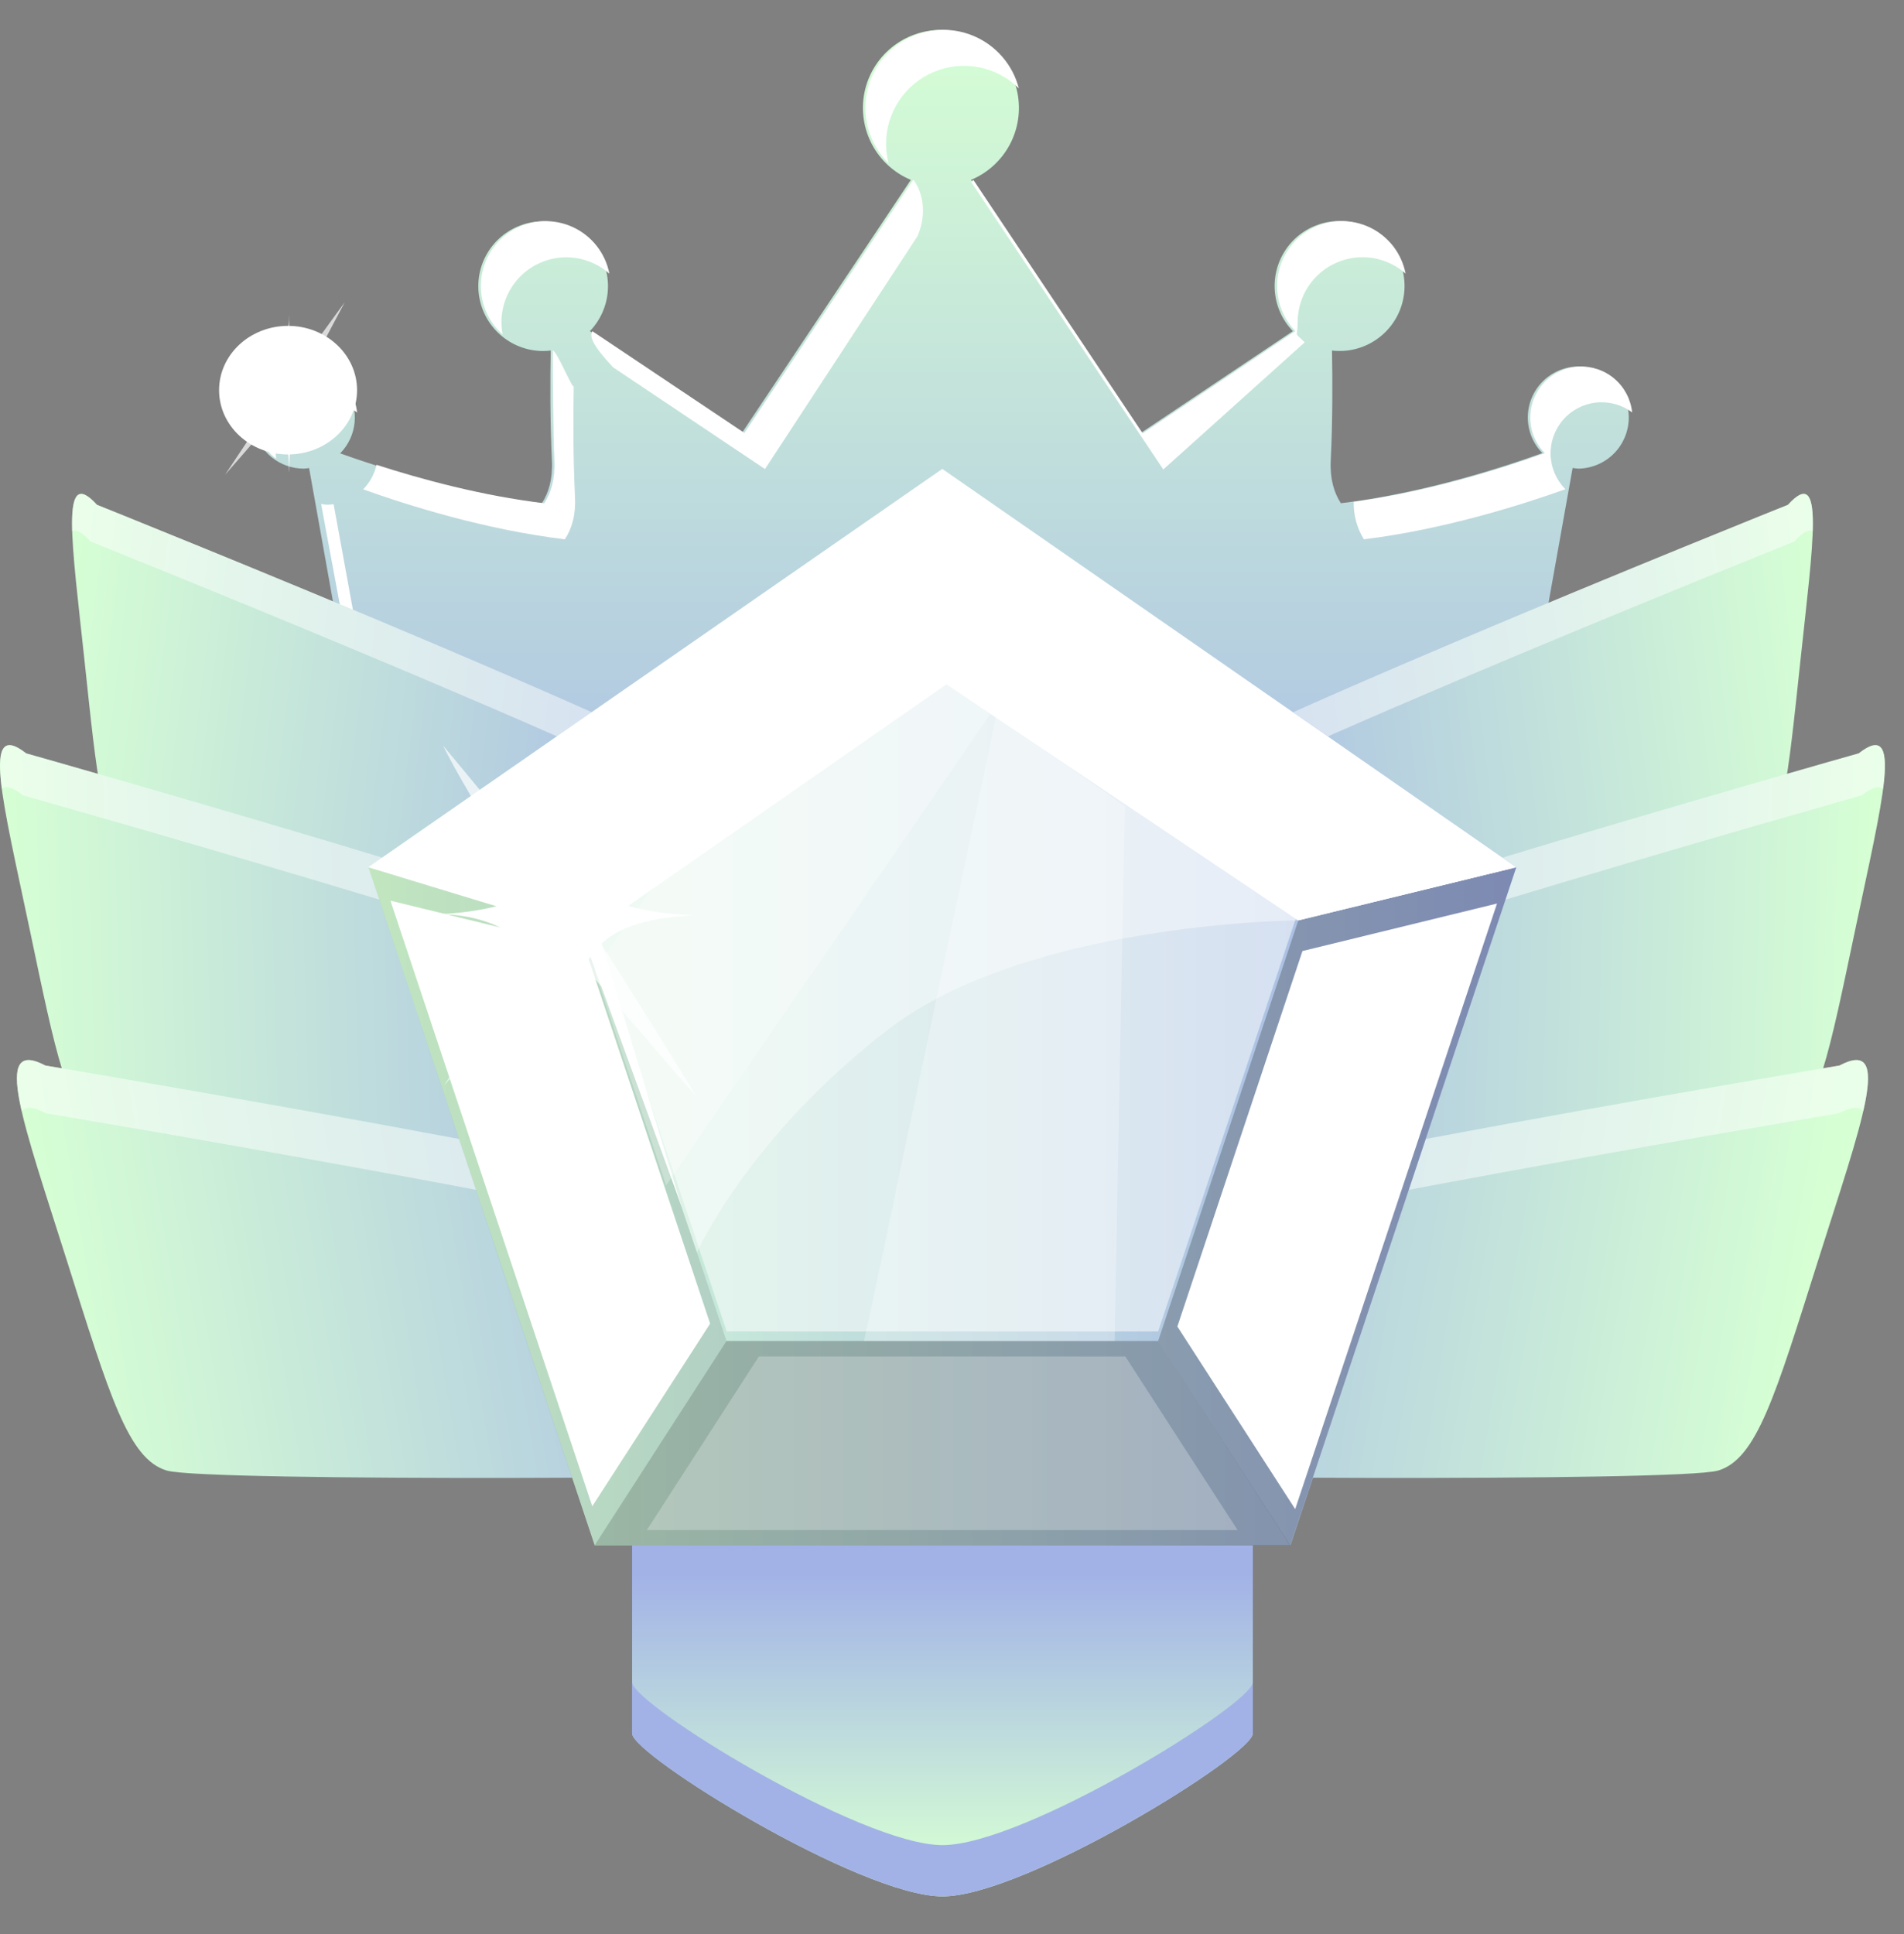 <svg width="64" height="65" viewBox="0 0 64 65" fill="none" xmlns="http://www.w3.org/2000/svg">
<rect x="0" y="0" width="64" height="65" fill="#808080" stroke="none"/>
<path d="M31.68 31.377C28.921 31.377 21.247 38.325 21.247 39.048V58.259C21.247 58.982 28.925 63.734 31.68 63.734C34.435 63.734 42.112 58.982 42.112 58.259V39.048C42.112 38.325 34.434 31.377 31.68 31.377Z" fill="url(#paint0_linear_494_14322)"/>
<g style="mix-blend-mode:multiply">
<path d="M31.68 62.011C34.434 62.011 42.112 57.26 42.112 56.536V58.259C42.112 58.981 34.434 63.733 31.68 63.733C28.926 63.733 21.247 58.981 21.247 58.259V56.536C21.247 57.264 28.925 62.011 31.68 62.011Z" fill="#A2B2E7"/>
</g>
<path d="M53.072 12.316C52.617 12.316 52.18 12.496 51.858 12.818C51.536 13.14 51.355 13.577 51.355 14.032C51.355 14.48 51.531 14.91 51.845 15.228C50.369 15.762 47.756 16.585 45.071 16.913C44.84 16.557 44.701 16.095 44.731 15.479C44.796 14.122 44.791 12.768 44.773 11.781C45.284 11.841 45.8 11.719 46.229 11.435C46.659 11.152 46.975 10.726 47.121 10.233C47.268 9.74 47.235 9.21 47.029 8.739C46.824 8.267 46.458 7.883 45.996 7.655C45.535 7.427 45.008 7.369 44.508 7.491C44.008 7.613 43.568 7.908 43.264 8.324C42.961 8.74 42.814 9.249 42.849 9.763C42.885 10.276 43.1 10.76 43.458 11.13L38.326 14.566L32.638 6.046C33.197 5.813 33.658 5.393 33.943 4.858C34.227 4.323 34.317 3.706 34.198 3.112C34.079 2.518 33.758 1.984 33.289 1.6C32.821 1.216 32.234 1.006 31.628 1.006C31.022 1.006 30.435 1.216 29.966 1.6C29.498 1.984 29.176 2.518 29.057 3.112C28.938 3.706 29.029 4.323 29.313 4.858C29.597 5.393 30.058 5.813 30.617 6.046L24.939 14.55L19.828 11.129C20.176 10.766 20.389 10.295 20.429 9.794C20.47 9.293 20.337 8.794 20.051 8.38C19.766 7.967 19.347 7.664 18.864 7.524C18.381 7.384 17.865 7.416 17.403 7.613C16.941 7.809 16.561 8.16 16.327 8.605C16.094 9.05 16.021 9.562 16.122 10.054C16.223 10.546 16.49 10.989 16.88 11.306C17.269 11.624 17.756 11.797 18.259 11.797C18.343 11.796 18.427 11.791 18.511 11.781C18.492 12.768 18.488 14.122 18.552 15.479C18.582 16.097 18.442 16.563 18.212 16.916C15.53 16.597 12.919 15.767 11.434 15.237C11.712 14.954 11.884 14.584 11.92 14.19C11.956 13.795 11.854 13.4 11.632 13.072C11.409 12.744 11.08 12.503 10.701 12.39C10.321 12.277 9.913 12.299 9.548 12.452C9.182 12.605 8.881 12.88 8.695 13.23C8.51 13.58 8.451 13.984 8.529 14.373C8.607 14.761 8.818 15.111 9.124 15.362C9.431 15.613 9.815 15.75 10.212 15.75C10.271 15.747 10.331 15.741 10.39 15.731L12.62 28.201V29.259C12.62 29.259 14.525 29.137 30.977 29.137H32.274C48.725 29.137 50.632 29.259 50.632 29.259V28.201L52.861 15.728C52.93 15.74 53 15.747 53.07 15.75C53.518 15.739 53.945 15.554 54.259 15.233C54.572 14.912 54.748 14.481 54.748 14.033C54.748 13.584 54.572 13.153 54.259 12.832C53.945 12.511 53.518 12.326 53.07 12.316H53.072Z" fill="url(#paint1_linear_494_14322)"/>
<g style="mix-blend-mode:overlay">
<path d="M32.72 6.048C32.691 6.061 32.669 6.099 32.64 6.111L39.102 15.778L43.855 11.506C43.475 11.114 43.619 11.413 43.619 10.825C43.619 10.404 43.74 9.993 43.969 9.64C44.197 9.287 44.522 9.008 44.906 8.835C45.289 8.663 45.714 8.606 46.13 8.669C46.545 8.733 46.933 8.916 47.247 9.195C47.182 8.862 47.041 8.549 46.834 8.28C46.626 8.011 46.359 7.795 46.054 7.647C45.748 7.5 45.412 7.426 45.073 7.432C44.733 7.437 44.4 7.521 44.099 7.678C43.798 7.835 43.538 8.06 43.34 8.335C43.141 8.611 43.009 8.928 42.955 9.263C42.901 9.598 42.925 9.941 43.027 10.265C43.129 10.589 43.305 10.884 43.541 11.128L38.409 14.564L32.72 6.048Z" fill="white"/>
<path d="M29.784 4.839C29.782 4.321 29.935 3.815 30.221 3.384C30.507 2.953 30.915 2.616 31.392 2.416C31.87 2.216 32.395 2.162 32.904 2.261C33.412 2.359 33.879 2.606 34.247 2.97C34.147 2.579 33.957 2.217 33.694 1.912C33.43 1.606 33.1 1.366 32.728 1.209C32.356 1.052 31.953 0.983 31.551 1.008C31.148 1.032 30.757 1.149 30.407 1.35C30.057 1.551 29.758 1.83 29.533 2.165C29.309 2.5 29.165 2.883 29.112 3.283C29.06 3.683 29.101 4.089 29.231 4.471C29.362 4.853 29.579 5.199 29.866 5.483C29.812 5.273 29.784 5.056 29.784 4.839Z" fill="white"/>
<path d="M45.504 16.866C45.492 17.31 45.611 17.748 45.845 18.125C48.531 17.797 51.143 16.969 52.62 16.442C52.314 16.135 52.136 15.724 52.121 15.291C52.107 14.858 52.257 14.436 52.541 14.109C52.825 13.782 53.222 13.575 53.653 13.529C54.083 13.483 54.516 13.601 54.862 13.861C54.817 13.424 54.606 13.02 54.272 12.733C53.939 12.446 53.507 12.299 53.068 12.32C52.628 12.342 52.214 12.532 51.91 12.851C51.607 13.169 51.437 13.592 51.436 14.032C51.435 14.48 51.611 14.91 51.926 15.228C50.516 15.737 48.064 16.514 45.504 16.866Z" fill="white"/>
<path d="M19.327 16.687C19.263 15.332 19.266 13.975 19.285 12.989C19.202 12.998 18.726 11.809 18.58 11.778C18.58 12.553 18.593 14.603 18.634 15.477C18.662 16.094 18.523 16.561 18.293 16.914C16.203 16.662 14.16 16.107 12.657 15.622C12.587 15.933 12.431 16.218 12.207 16.445C13.689 16.979 16.3 17.801 18.986 18.125C19.22 17.775 19.36 17.31 19.327 16.687Z" fill="white"/>
<path d="M20.604 12.342L25.714 15.764L30.843 7.933C31.199 7.115 30.968 6.366 30.699 6.043L25.022 14.551L19.91 11.13C19.812 11.316 19.902 11.585 20.604 12.342Z" fill="white"/>
<path d="M13.459 29.234L11.214 16.944C11.154 16.95 11.072 16.962 11.011 16.962C10.937 16.962 10.864 16.952 10.793 16.935L12.887 28.202V29.26C12.887 29.26 12.935 29.251 13.459 29.234Z" fill="white"/>
<path d="M9.271 15.244C9.271 15.019 9.315 14.796 9.402 14.587C9.488 14.379 9.614 14.19 9.774 14.03C9.933 13.871 10.123 13.745 10.331 13.658C10.539 13.572 10.762 13.528 10.988 13.528C11.353 13.527 11.709 13.644 12.002 13.862C11.974 13.577 11.875 13.304 11.714 13.067C11.553 12.83 11.336 12.637 11.081 12.506C10.827 12.374 10.544 12.309 10.257 12.315C9.971 12.321 9.691 12.399 9.442 12.54C9.194 12.683 8.985 12.884 8.834 13.128C8.683 13.372 8.596 13.649 8.58 13.935C8.564 14.221 8.62 14.506 8.742 14.765C8.864 15.024 9.05 15.248 9.281 15.417C9.274 15.36 9.271 15.302 9.271 15.244Z" fill="white"/>
<path d="M16.896 11.245C16.869 11.108 16.855 10.968 16.855 10.827C16.855 10.407 16.977 9.995 17.205 9.643C17.433 9.29 17.759 9.01 18.142 8.838C18.525 8.666 18.951 8.608 19.366 8.672C19.781 8.736 20.169 8.918 20.483 9.198C20.418 8.858 20.271 8.538 20.058 8.266C19.843 7.993 19.568 7.776 19.253 7.631C18.938 7.487 18.593 7.419 18.247 7.435C17.901 7.45 17.563 7.548 17.262 7.719C16.962 7.891 16.706 8.132 16.517 8.422C16.328 8.712 16.21 9.044 16.175 9.388C16.139 9.733 16.186 10.081 16.311 10.404C16.437 10.727 16.638 11.015 16.897 11.245L16.896 11.245Z" fill="white"/>
</g>
<path d="M26.076 27.161C25.678 25.947 3.261 16.967 3.261 16.967C2.01 15.591 2.416 18.232 2.841 22.207C3.265 26.182 3.428 28.016 4.359 28.762C5.29 29.508 23.408 32.642 24.737 33.082C26.066 33.523 26.474 28.376 26.076 27.161Z" fill="url(#paint2_linear_494_14322)"/>
<path opacity="0.49" d="M25.858 28.395C25.46 27.179 3.042 18.199 3.042 18.199C2.756 17.885 2.558 17.783 2.425 17.855C2.389 16.659 2.578 16.218 3.259 16.965C3.259 16.965 25.677 25.945 26.075 27.159C26.312 27.886 26.261 30.021 25.896 31.52C26.052 30.263 26.036 28.936 25.858 28.395Z" fill="white"/>
<path d="M26.13 33.519C25.56 32.285 0.88 25.32 0.88 25.32C-0.643 24.127 0.09 26.921 0.987 31.185C1.884 35.448 2.261 37.419 3.364 38.001C4.467 38.583 23.792 40.226 25.297 40.367C26.802 40.509 26.698 34.75 26.13 33.519Z" fill="url(#paint3_linear_494_14322)"/>
<path opacity="0.49" d="M26.024 34.929C25.455 33.695 0.775 26.73 0.775 26.73C0.427 26.462 0.199 26.395 0.063 26.509C-0.106 25.204 0.055 24.67 0.883 25.319C0.883 25.319 25.563 32.285 26.132 33.518C26.472 34.257 26.646 36.616 26.408 38.36C26.438 36.934 26.277 35.48 26.024 34.929Z" fill="white"/>
<path d="M29.497 41.603C28.733 40.357 1.525 35.81 1.525 35.81C-0.306 34.841 0.804 37.8 2.245 42.358C3.685 46.915 4.311 49.037 5.606 49.423C6.902 49.809 27.564 49.679 29.266 49.478C30.967 49.278 30.261 42.849 29.497 41.603Z" fill="url(#paint4_linear_494_14322)"/>
<path opacity="0.49" d="M29.524 43.21C28.76 41.964 1.551 37.417 1.551 37.417C1.134 37.196 0.871 37.181 0.728 37.342C0.404 35.918 0.53 35.284 1.525 35.811C1.525 35.811 28.733 40.359 29.497 41.604C29.954 42.35 30.387 44.951 30.302 46.964C30.194 45.357 29.864 43.766 29.524 43.21Z" fill="white"/>
<path d="M37.283 27.161C37.681 25.947 60.098 16.967 60.098 16.967C61.35 15.591 60.942 18.232 60.518 22.207C60.093 26.182 59.931 28.016 59 28.762C58.069 29.508 39.95 32.642 38.622 33.082C37.293 33.523 36.885 28.376 37.283 27.161Z" fill="url(#paint5_linear_494_14322)"/>
<path opacity="0.49" d="M37.501 28.395C37.898 27.179 60.316 18.199 60.316 18.199C60.601 17.885 60.799 17.783 60.932 17.855C60.968 16.659 60.779 16.218 60.098 16.965C60.098 16.965 37.681 25.945 37.283 27.159C37.045 27.886 37.097 30.021 37.461 31.52C37.307 30.263 37.323 28.936 37.501 28.395Z" fill="white"/>
<path d="M37.23 33.519C37.799 32.285 62.478 25.32 62.478 25.32C64.003 24.127 63.269 26.921 62.373 31.185C61.476 35.448 61.098 37.419 59.995 38.001C58.891 38.583 39.568 40.226 38.062 40.367C36.556 40.509 36.661 34.75 37.23 33.519Z" fill="url(#paint6_linear_494_14322)"/>
<path opacity="0.49" d="M37.335 34.929C37.904 33.695 62.583 26.73 62.583 26.73C62.931 26.462 63.161 26.395 63.295 26.509C63.465 25.204 63.304 24.67 62.476 25.319C62.476 25.319 37.796 32.285 37.227 33.518C36.886 34.257 36.713 36.616 36.95 38.36C36.92 36.934 37.081 35.48 37.335 34.929Z" fill="white"/>
<path d="M33.862 41.603C34.625 40.357 61.834 35.81 61.834 35.81C63.665 34.841 62.556 37.8 61.114 42.358C59.673 46.915 59.048 49.037 57.752 49.423C56.457 49.809 35.795 49.679 34.093 49.478C32.391 49.278 33.098 42.849 33.862 41.603Z" fill="url(#paint7_linear_494_14322)"/>
<path opacity="0.49" d="M33.836 43.21C34.599 41.964 61.807 37.417 61.807 37.417C62.226 37.196 62.488 37.181 62.631 37.342C62.955 35.918 62.829 35.284 61.83 35.811C61.83 35.811 34.621 40.359 33.857 41.604C33.4 42.35 32.968 44.951 33.052 46.964C33.166 45.357 33.494 43.766 33.836 43.21Z" fill="white"/>
<g style="mix-blend-mode:overlay">
<path d="M9.683 10.952C8.402 10.952 7.364 11.919 7.364 13.113C7.364 14.306 8.402 15.273 9.683 15.273C10.964 15.273 12.002 14.304 12.002 13.113C12.002 11.921 10.962 10.952 9.683 10.952Z" fill="white"/>
</g>
<path opacity="0.7" d="M7.565 15.956C8.188 15.257 10.018 13.113 10.018 13.113C10.018 13.113 11.546 10.245 11.585 10.164C11.595 10.141 9.627 12.861 9.627 12.861L7.565 15.956Z" fill="white"/>
<path d="M10.188 12.6C9.623 12.155 9.726 10.919 9.721 10.568V10.903C9.721 10.848 9.721 10.791 9.721 10.778V10.566C9.719 10.715 9.709 10.864 9.689 11.011C9.689 11.011 9.524 12.257 9.226 12.513C8.555 13.102 6.864 12.989 7.512 13.004C9.702 13.051 9.702 15.188 9.721 15.889V15.533C9.721 15.558 9.721 15.579 9.721 15.591V15.886C9.768 14.226 9.762 13.176 11.673 13.039C12.306 12.991 10.847 13.113 10.188 12.6Z" fill="white"/>
<path d="M50.97 29.145L31.681 15.76L12.386 29.145L19.989 51.942H37.119L43.377 51.935L50.97 29.145Z" fill="url(#paint8_linear_494_14322)"/>
<path style="mix-blend-mode:overlay" opacity="0.5" d="M31.681 22.311L31.678 22.313L31.675 22.311L31.674 22.317L19.714 30.613L24.426 44.749H28.309H35.047H38.93L43.642 30.613L31.681 22.311Z" fill="url(#paint9_linear_494_14322)"/>
<g style="mix-blend-mode:multiply" opacity="0.24">
<path d="M24.419 45.068L19.982 51.943H26.245H37.111H43.375L38.929 45.068H24.419Z" fill="black"/>
</g>
<path style="mix-blend-mode:overlay" opacity="0.25" d="M25.509 45.589L21.742 51.424H27.058H36.283H41.599L37.826 45.589H25.509Z" fill="url(#paint10_linear_494_14322)"/>
<g style="mix-blend-mode:multiply" opacity="0.1">
<path d="M19.708 30.931L12.383 29.145L19.981 51.942L24.419 45.068L19.708 30.931Z" fill="black"/>
</g>
<g style="mix-blend-mode:multiply" opacity="0.23">
<path d="M43.641 30.931L50.966 29.145L43.367 51.942L38.929 45.068L43.641 30.931Z" fill="black"/>
</g>
<path style="mix-blend-mode:overlay" d="M43.78 31.963L50.32 30.366L43.536 50.719L39.575 44.582L43.78 31.963Z" fill="url(#paint11_linear_494_14322)"/>
<path style="mix-blend-mode:overlay" d="M19.665 31.867L13.124 30.27L19.908 50.624L23.87 44.486L19.665 31.867Z" fill="url(#paint12_linear_494_14322)"/>
<path style="mix-blend-mode:overlay" d="M31.677 15.757L31.67 15.761L31.666 15.757L31.665 15.765L12.378 29.147L19.708 30.933L31.674 22.631L31.677 15.757Z" fill="url(#paint13_linear_494_14322)"/>
<path style="mix-blend-mode:overlay" d="M31.67 15.757L31.677 15.761L31.681 15.757L31.683 15.765L50.971 29.147L43.641 30.933L31.674 22.631L31.67 15.757Z" fill="url(#paint14_linear_494_14322)"/>
<path style="mix-blend-mode:overlay" d="M31.992 16.299L31.997 16.302L32.001 16.299L32.004 16.306L49.911 28.73L43.441 30.129L32.33 22.422L31.992 16.299Z" fill="url(#paint15_linear_494_14322)"/>
<path style="mix-blend-mode:overlay" d="M31.337 16.299L31.33 16.302L31.328 16.299L31.325 16.306L13.417 28.73L19.888 30.129L30.998 22.422L31.337 16.299Z" fill="url(#paint16_linear_494_14322)"/>
<path d="M12.378 29.147L19.708 30.538L31.337 22.334L31.683 15.765L31.992 22.42L43.74 30.623L50.971 29.147L43.634 30.933L31.813 22.998L20.057 31.18L22.911 40.543L19.543 31.328L12.378 29.147Z" fill="white"/>
<g style="mix-blend-mode:overlay" opacity="0.53">
<path style="mix-blend-mode:overlay" opacity="0.53" d="M19.982 32.612L22.391 39.839L33.313 23.965L31.389 22.63L31.385 22.633L31.384 22.63L31.382 22.634L22.805 28.586L19.982 32.612Z" fill="url(#paint17_linear_494_14322)"/>
<path style="mix-blend-mode:overlay" opacity="0.53" d="M34.755 45.069H37.468L37.809 27.088L33.481 24.083L29.045 45.069H34.755Z" fill="url(#paint18_linear_494_14322)"/>
</g>
<path style="mix-blend-mode:overlay" opacity="0.4" d="M43.634 30.931C43.634 30.931 34.575 30.99 29.885 34.574C25.195 38.159 23.426 42.09 23.426 42.09L19.708 31.234L31.337 22.335L43.634 30.931Z" fill="url(#paint19_linear_494_14322)"/>
<path opacity="0.7" d="M14.889 25.052C15.69 26.713 18.686 31.37 18.686 31.37C18.686 31.37 23.192 36.63 23.364 36.805C23.536 36.98 19.538 30.66 19.538 30.66L14.889 25.052Z" fill="white"/>
<path opacity="0.7" d="M14.92 36.486C16.133 35.12 19.708 30.932 19.708 30.932C19.708 30.932 22.69 25.334 22.762 25.176C22.783 25.127 18.95 30.443 18.95 30.443L14.92 36.486Z" fill="white"/>
<path d="M20.038 29.929C18.934 29.07 19.137 26.647 19.125 25.964V26.618C19.125 26.513 19.117 26.402 19.117 26.377V25.964C19.113 26.254 19.094 26.544 19.06 26.831C19.06 26.831 18.733 29.259 18.153 29.768C16.841 30.914 13.539 30.698 14.807 30.725C19.078 30.814 19.078 34.996 19.118 36.358V35.668C19.118 35.719 19.125 35.757 19.126 35.786V36.353C19.215 33.112 19.206 31.062 22.938 30.787C24.172 30.694 21.328 30.931 20.038 29.929Z" fill="white"/>
<defs>
<linearGradient id="paint0_linear_494_14322" x1="31.68" y1="62.83" x2="31.68" y2="52.891" gradientUnits="userSpaceOnUse">
<stop stop-color="#D6FFD4"/>
<stop offset="1" stop-color="#A2B2E7"/>
</linearGradient>
<linearGradient id="paint1_linear_494_14322" x1="31.642" y1="0.542" x2="31.642" y2="35.245" gradientUnits="userSpaceOnUse">
<stop stop-color="#D6FFD4"/>
<stop offset="1" stop-color="#A2B2E7"/>
</linearGradient>
<linearGradient id="paint2_linear_494_14322" x1="1.658" y1="23.343" x2="26.57" y2="26.402" gradientUnits="userSpaceOnUse">
<stop stop-color="#D6FFD4"/>
<stop offset="1" stop-color="#A2B2E7"/>
</linearGradient>
<linearGradient id="paint3_linear_494_14322" x1="0.202" y1="33.086" x2="26.404" y2="32.359" gradientUnits="userSpaceOnUse">
<stop stop-color="#D6FFD4"/>
<stop offset="1" stop-color="#A2B2E7"/>
</linearGradient>
<linearGradient id="paint4_linear_494_14322" x1="2.003" y1="44.806" x2="29.526" y2="40.165" gradientUnits="userSpaceOnUse">
<stop stop-color="#D6FFD4"/>
<stop offset="1" stop-color="#A2B2E7"/>
</linearGradient>
<linearGradient id="paint5_linear_494_14322" x1="61.484" y1="22.734" x2="36.636" y2="25.745" gradientUnits="userSpaceOnUse">
<stop stop-color="#D6FFD4"/>
<stop offset="1" stop-color="#A2B2E7"/>
</linearGradient>
<linearGradient id="paint6_linear_494_14322" x1="62.839" y1="32.846" x2="36.626" y2="32.059" gradientUnits="userSpaceOnUse">
<stop stop-color="#D6FFD4"/>
<stop offset="1" stop-color="#A2B2E7"/>
</linearGradient>
<linearGradient id="paint7_linear_494_14322" x1="60.426" y1="44.374" x2="32.794" y2="39.63" gradientUnits="userSpaceOnUse">
<stop stop-color="#D6FFD4"/>
<stop offset="1" stop-color="#A2B2E7"/>
</linearGradient>
<linearGradient id="paint8_linear_494_14322" x1="12.381" y1="33.85" x2="50.97" y2="33.85" gradientUnits="userSpaceOnUse">
<stop stop-color="#D6FFD4"/>
<stop offset="1" stop-color="#A2B2E7"/>
</linearGradient>
<linearGradient id="paint9_linear_494_14322" x1="52.032" y1="33.529" x2="52.204" y2="33.529" gradientUnits="userSpaceOnUse">
<stop stop-color="white"/>
<stop offset="1" stop-color="white"/>
</linearGradient>
<linearGradient id="paint10_linear_494_14322" x1="52.031" y1="48.506" x2="52.203" y2="48.506" gradientUnits="userSpaceOnUse">
<stop stop-color="white"/>
<stop offset="1" stop-color="white"/>
</linearGradient>
<linearGradient id="paint11_linear_494_14322" x1="52.032" y1="40.543" x2="52.204" y2="40.543" gradientUnits="userSpaceOnUse">
<stop stop-color="white"/>
<stop offset="1" stop-color="white"/>
</linearGradient>
<linearGradient id="paint12_linear_494_14322" x1="52.03" y1="40.447" x2="52.202" y2="40.447" gradientUnits="userSpaceOnUse">
<stop stop-color="white"/>
<stop offset="1" stop-color="white"/>
</linearGradient>
<linearGradient id="paint13_linear_494_14322" x1="52.033" y1="23.345" x2="52.204" y2="23.345" gradientUnits="userSpaceOnUse">
<stop stop-color="white"/>
<stop offset="1" stop-color="white"/>
</linearGradient>
<linearGradient id="paint14_linear_494_14322" x1="-885.761" y1="23.345" x2="-885.933" y2="23.345" gradientUnits="userSpaceOnUse">
<stop stop-color="white"/>
<stop offset="1" stop-color="white"/>
</linearGradient>
<linearGradient id="paint15_linear_494_14322" x1="-885.717" y1="23.213" x2="-885.888" y2="23.213" gradientUnits="userSpaceOnUse">
<stop stop-color="white"/>
<stop offset="1" stop-color="white"/>
</linearGradient>
<linearGradient id="paint16_linear_494_14322" x1="41.756" y1="23.213" x2="41.928" y2="23.213" gradientUnits="userSpaceOnUse">
<stop stop-color="white"/>
<stop offset="1" stop-color="white"/>
</linearGradient>
<linearGradient id="paint17_linear_494_14322" x1="52.032" y1="31.235" x2="52.204" y2="31.235" gradientUnits="userSpaceOnUse">
<stop stop-color="white"/>
<stop offset="1" stop-color="white"/>
</linearGradient>
<linearGradient id="paint18_linear_494_14322" x1="52.032" y1="34.576" x2="52.204" y2="34.576" gradientUnits="userSpaceOnUse">
<stop stop-color="white"/>
<stop offset="1" stop-color="white"/>
</linearGradient>
<linearGradient id="paint19_linear_494_14322" x1="52.032" y1="32.212" x2="52.204" y2="32.212" gradientUnits="userSpaceOnUse">
<stop stop-color="white"/>
<stop offset="1" stop-color="white"/>
</linearGradient>
</defs>
</svg>
